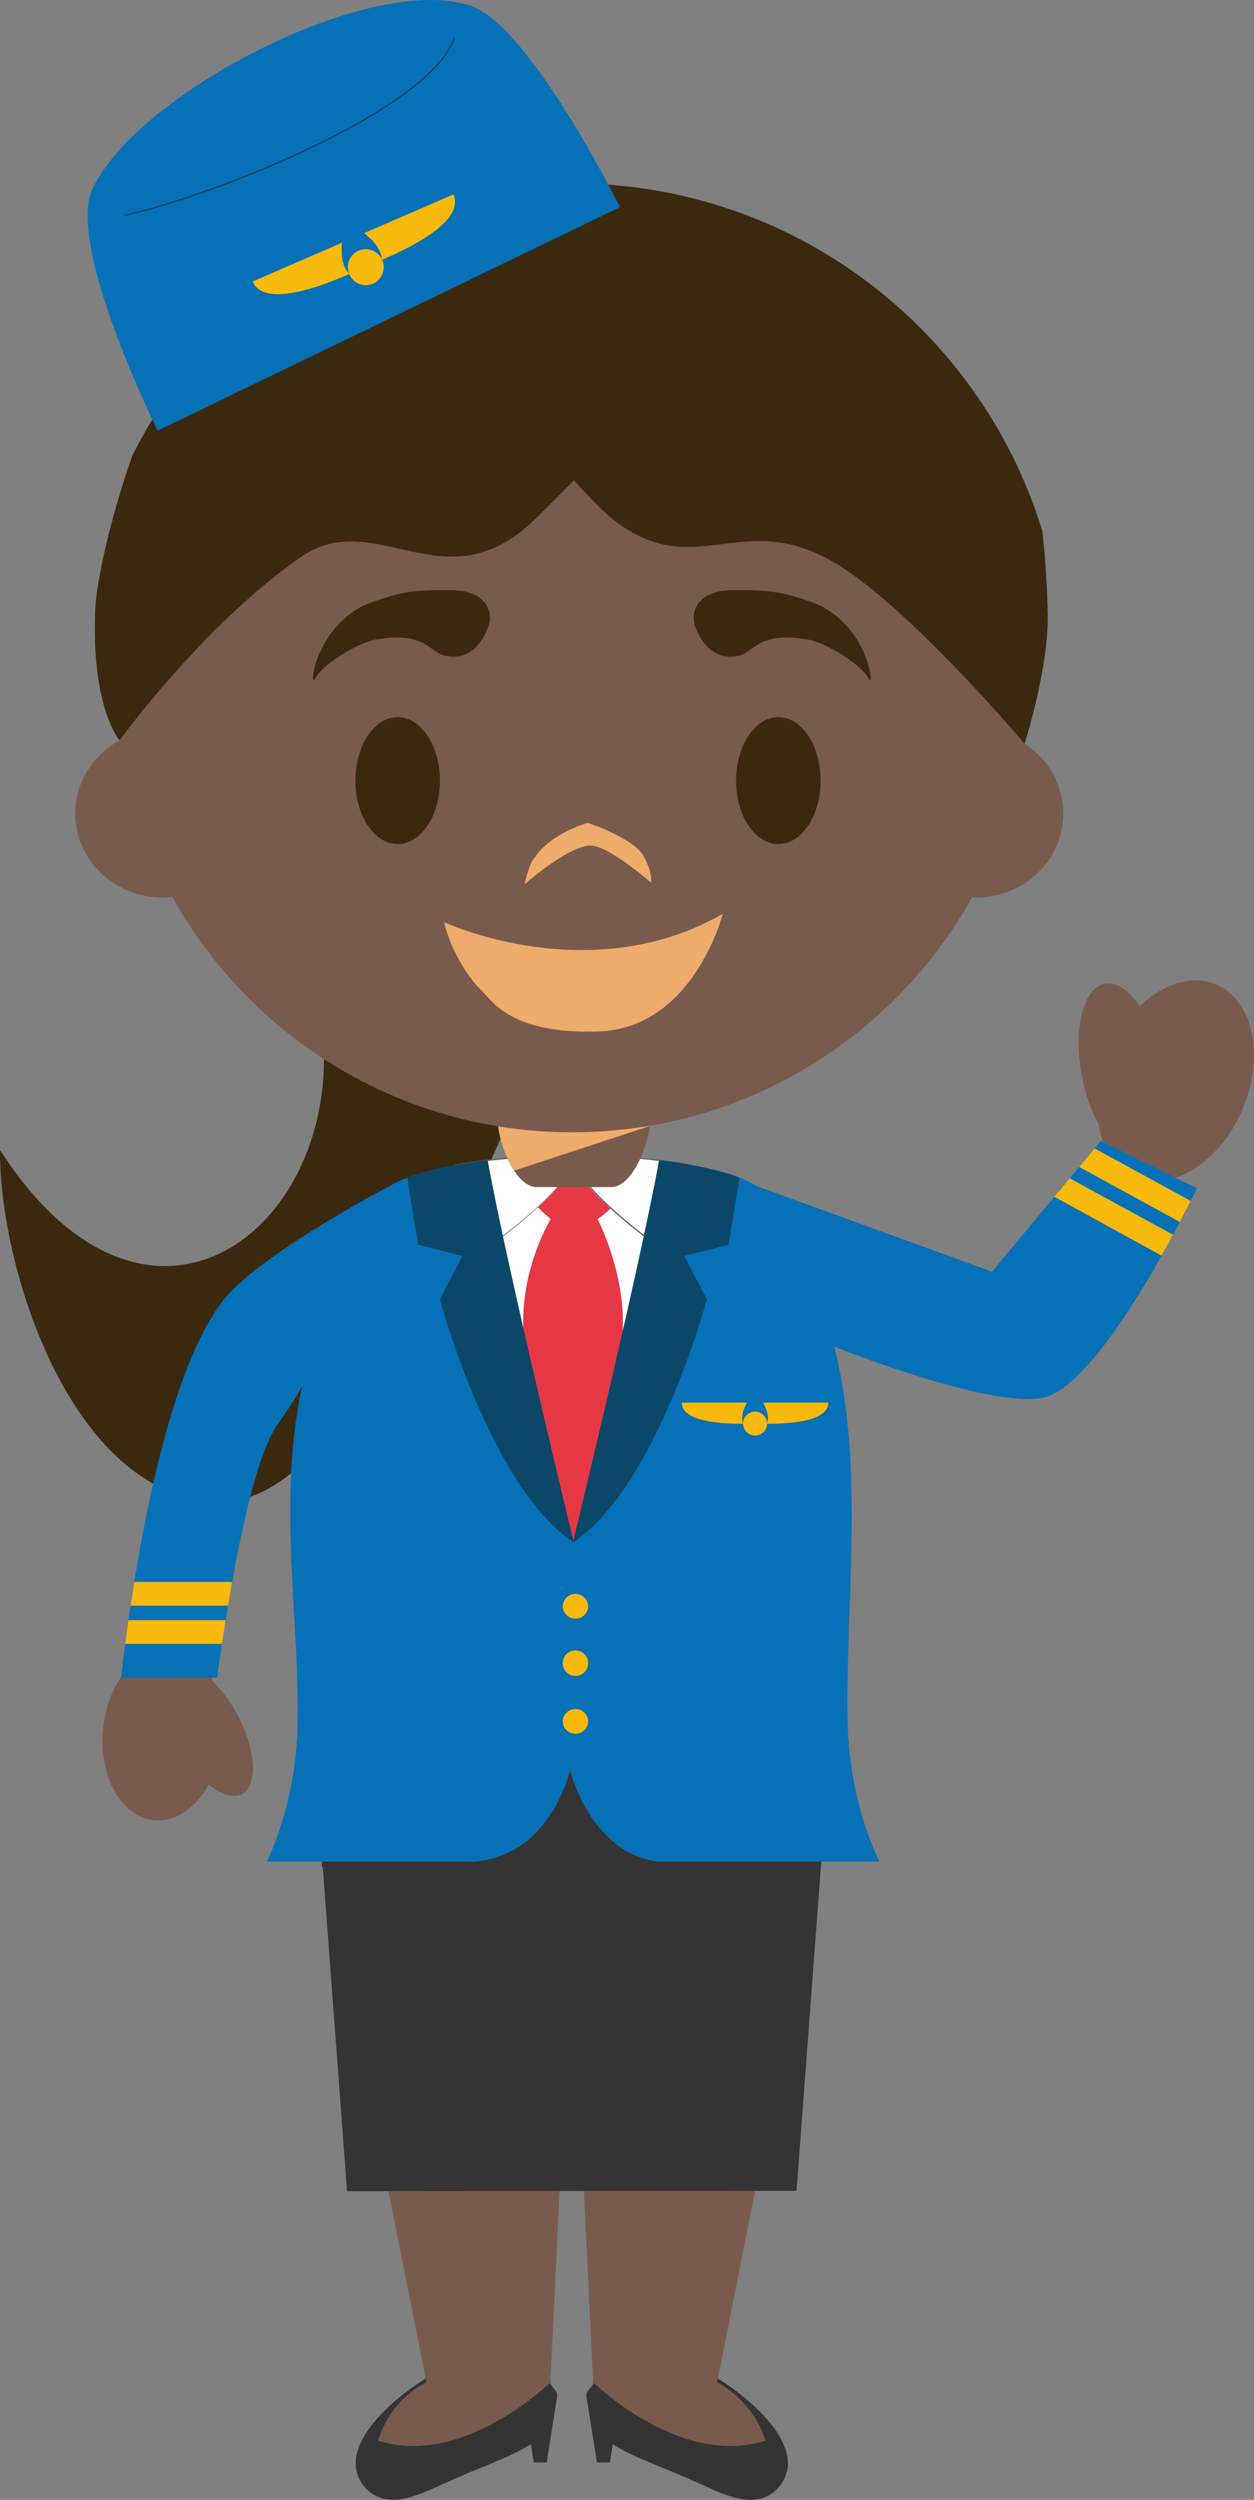 <svg version="1.1" xmlns="http://www.w3.org/2000/svg" xmlns:xlink="http://www.w3.org/1999/xlink" width="59.3" height="118.168" viewBox="0,0,59.3,118.168"><rect x="0" y="0" width="59.3" height="118.168" fill="#808080" stroke="none"/><g transform="translate(-210.194,-120.102)"><g data-paper-data="{&quot;isPaintingLayer&quot;:true}" fill-rule="evenodd" stroke="none" stroke-width="1" stroke-linecap="butt" stroke-linejoin="miter" stroke-miterlimit="10" stroke-dasharray="" stroke-dashoffset="0" style="mix-blend-mode: normal"><path d="M236.552,233.311l-0.507,3.19h-0.61l-0.136,-0.86c-1.187,0.729 -2.613,1.155 -3.877,1.759c-1.239,0.521 -2.871,1.505 -3.982,0.268c-1.468,-1.759 1.184,-4.085 2.896,-5.145l5.846,0.173c0.052,0.203 0.355,0.406 0.366,0.61z" fill="#343434"/><path d="M228.078,235.474c0,0 0.435,-1.882 2.395,-2.82h5.812c0,0 -4.104,4.099 -8.207,2.82" data-paper-data="{&quot;origPos&quot;:null}" fill="#795b4d"/><path d="M244.127,232.523c1.714,1.061 4.365,3.386 2.899,5.145c-1.11,1.241 -2.737,0.261 -3.977,-0.266c-1.265,-0.598 -2.696,-1.033 -3.88,-1.761l-0.134,0.859h-0.612l-0.51,-3.19l0.008,-0.003c0.012,-0.205 0.315,-0.408 0.362,-0.61l5.844,-0.174" fill="#343434"/><path d="M246.39,235.474c-4.104,1.279 -8.209,-2.82 -8.209,-2.82h5.815c1.958,1.02 2.395,2.82 2.395,2.82" data-paper-data="{&quot;origPos&quot;:null}" fill="#795b4d"/><path d="M249.05,207.842l-4.948,24.891h-5.858l-0.874,-18.047h-0.276l-0.875,18.047h-5.854l-4.947,-24.891h14.862z" data-paper-data="{&quot;origPos&quot;:null}" fill="#795b4d"/><path d="M249.05,207.842l-1.188,15.82l-21.256,0.016l-1.188,-15.836h14.862z" fill="#343434"/><path d="M225.419,203.05h23.444v5.306h-23.443z" fill="#343434"/><path d="M210.195,174.464c7.772,12.05 18.136,1.995 14.612,-8.66c-2.56,-7.737 11.332,2.516 11.332,2.516c0,0 -8.135,22.419 -15.191,22.751c-7.058,0.334 -10.775,-10.637 -10.754,-16.607" data-paper-data="{&quot;origPos&quot;:null}" fill="#3a290f"/><path d="M215.069,201.787c0.238,-2.239 1.694,-3.925 3.254,-3.756c0.834,0.09 1.531,0.69 1.96,1.578c0.459,0.463 0.847,0.992 1.15,1.57c0.873,1.652 0.967,3.322 0.202,3.732c-0.41,0.214 -0.982,0.025 -1.563,-0.453c-0.615,1.108 -1.591,1.79 -2.61,1.682c-1.555,-0.163 -2.632,-2.115 -2.393,-4.353M262.44,166.6c0.55,-0.11 1.146,0.313 1.65,1.066c1.11,-1.066 2.479,-1.51 3.62,-1.025c1.751,0.74 2.308,3.378 1.244,5.892c-1.063,2.514 -3.348,3.948 -5.099,3.208c-0.942,-0.4 -1.535,-1.341 -1.718,-2.522c-0.336,-0.61 -0.612,-1.373 -0.777,-2.226c-0.43,-2.227 0.051,-4.197 1.08,-4.393" data-paper-data="{&quot;origPos&quot;:null}" fill="#795b4d"/><path d="M266.796,176.271c0,0 -4.196,8.799 -7.037,9.828c-2.045,0.74 -8.676,-1.776 -10.116,-2.341c1.476,5.762 0.5,12.248 0.641,17.904c0.101,3.791 1.502,6.437 1.502,6.437h-10.502c-3.182,-0.425 -4.136,-4.328 -4.136,-4.328c0,0 -0.86,3.985 -4.467,4.328h-9.876c0,0 1.383,-2.65 1.46,-6.434c0.104,-5.118 -0.974,-10.583 0.217,-16.05c-0.225,0.435 -0.585,1 -1.17,1.832c-1.619,2.288 -2.847,11.961 -2.847,11.961l-4.54,0.005c0,0 1.335,-13.394 4.823,-17.844c1.697,-2.172 7.822,-5.379 7.822,-5.379c-0.002,0.003 -0.003,0.007 -0.004,0.01c1.956,-1.237 6.974,-1.453 6.974,-1.453l1.665,0.072h0.145l1.669,-0.057c0,0 5.118,0.181 7.031,1.448c-0.008,-0.012 -0.008,-0.02 -0.008,-0.02l11.062,4.023l5.148,-6.181z" fill="#0771b7"/><path d="M246.468,187.392c0.001,0.313 -0.252,0.567 -0.565,0.569c-0.313,0.001 -0.567,-0.252 -0.569,-0.565c-0.001,-0.313 0.252,-0.567 0.565,-0.569c0.313,-0.001 0.567,0.252 0.569,0.565" fill="#f7b90b"/><path d="M245.515,186.402c-0.099,0.197 -0.319,0.6 -0.176,1.002c-1.599,0 -2.9,-0.24 -2.906,-1.002h3.082M246.283,186.402c0.101,0.205 0.323,0.6 0.177,1.002c1.603,0 2.901,-0.238 2.903,-1.002h-3.08M261.229,175.264l0.73,-0.877l4.54,2.482c-0.135,0.264 -0.309,0.606 -0.511,0.995l-4.758,-2.6zM260.78,175.8l4.884,2.668c-0.175,0.332 -0.357,0.66 -0.545,0.984l-5.069,-2.778l0.73,-0.875zM216.367,196c0.05,-0.311 0.109,-0.684 0.174,-1.121h4.625c-0.066,0.437 -0.13,0.811 -0.19,1.121h-4.609M216.114,197.805c0.043,-0.311 0.092,-0.68 0.15,-1.117h4.6c-0.065,0.437 -0.126,0.807 -0.177,1.117h-4.573" fill="#f7b90b"/><path d="M237.811,192.255l-0.502,0.752l-0.714,-1.039l-1.834,-4.163l-2.133,-12.778c1.564,-0.229 2.912,-0.28 2.912,-0.28l1.665,0.073h0.145l1.669,-0.057c1.062,0.04 2.121,0.137 3.172,0.29l-2.403,12.75l-1.978,4.452z" fill="#ffffff"/><path d="M235.215,184.722c-1.01,-3.709 1.023,-6.996 1.023,-6.996c-0.293,-0.243 -0.57,-0.504 -0.83,-0.783l1.871,-1.623l2.07,1.623c0,0 -0.405,0.46 -0.893,0.783c0,0 1.924,3.7 0.893,7.001c-0.449,1.429 -0.893,5.914 -0.893,5.914l-1.16,2.335l-1.168,-2.205c0,0 -0.512,-4.572 -0.913,-6.05" fill="#e63744"/><path d="M237.282,174.906c0,1.196 -3.363,3.698 -3.363,3.698l-0.025,-0.063c-0.222,0.195 -0.466,0.305 -0.769,0.252c-0.5,-0.083 -0.363,-0.329 -0.609,-0.687c-0.275,-0.36 -0.523,-0.458 -0.663,-0.956c-0.159,-0.635 -0.163,-1.314 -0.112,-1.955c1.908,-0.35 3.798,-0.407 3.798,-0.407l1.667,0.118h0.076" fill="#ffffff"/><path d="M231.767,175.2c-0.053,0.76 -0.02,1.392 0.12,1.931c0.09,0.337 0.238,0.492 0.412,0.673c0.076,0.083 0.161,0.171 0.244,0.278c0.082,0.124 0.124,0.232 0.159,0.326c0.07,0.187 0.114,0.3 0.425,0.352c0.27,0.046 0.506,-0.031 0.746,-0.242l0.021,-0.017l0.026,0.047c0.272,-0.203 3.282,-2.445 3.333,-3.642h-0.047l-1.67,-0.102c0,0 -1.887,0.055 -3.769,0.396M233.275,178.833c-0.052,0.001 -0.104,-0.003 -0.156,-0.012c-0.348,-0.057 -0.405,-0.204 -0.478,-0.391c-0.031,-0.11 -0.081,-0.214 -0.148,-0.307c-0.084,-0.112 -0.163,-0.193 -0.238,-0.277c-0.18,-0.183 -0.33,-0.349 -0.43,-0.697c-0.138,-0.555 -0.176,-1.202 -0.117,-1.977l0.006,-0.026l0.018,-0.001c1.252,-0.22 2.516,-0.359 3.786,-0.416l1.688,0.09h0.106c0,1.246 -3.238,3.664 -3.376,3.764l-0.02,0.018l-0.022,-0.02c-0.202,0.17 -0.4,0.252 -0.62,0.252" fill="#666767"/><path d="M242.432,177.358c-0.299,0.824 -0.795,1.21 -1.651,1.21l-0.074,0.033c0,0 -3.367,-2.498 -3.367,-3.696h0.01l1.67,-0.1c0,0 1.824,0.013 3.704,0.34c0.21,0.677 -0.065,1.605 -0.292,2.213" fill="#ffffff"/><path d="M237.37,174.85c0.054,1.191 3.141,3.524 3.344,3.678l0.061,-0.008c0.842,-0.002 1.33,-0.354 1.633,-1.175c0.343,-0.926 0.443,-1.658 0.29,-2.174c-1.212,-0.201 -2.435,-0.328 -3.662,-0.381l-1.665,0.06zM240.698,178.594l-0.008,-0.011c-0.14,-0.099 -3.376,-2.518 -3.376,-3.764h0.035l1.667,-0.072c0.02,0 1.856,0.049 3.715,0.37h0.018l0.006,0.015c0.163,0.535 0.067,1.287 -0.292,2.239c-0.307,0.834 -0.826,1.206 -1.682,1.206z" fill="#666767"/><path d="M237.329,193.014c-3.94,-2.586 -6.333,-11.49 -6.333,-11.49l1.063,-2.051l-2.092,-0.535l-0.514,-3.174c1.109,-0.418 2.58,-0.674 3.8,-0.828c0.939,5.198 4.076,18.079 4.076,18.079" fill="#0b4768"/><path d="M237.286,193.015c0,0 3.135,-12.881 4.077,-18.079c1.218,0.154 2.694,0.41 3.802,0.828l-0.52,3.174l-2.09,0.535l1.067,2.051c0,0 -2.392,8.904 -6.336,11.49" fill="#0b4768"/><path d="M238.009,196.046c-0.018,0.32 -0.283,0.569 -0.603,0.569c-0.32,0 -0.585,-0.25 -0.603,-0.569c0,-0.333 0.27,-0.603 0.603,-0.603c0.333,0 0.603,0.27 0.603,0.603M238.009,198.719c0,0.333 -0.27,0.603 -0.603,0.603c-0.333,0 -0.603,-0.27 -0.603,-0.603c0,-0.333 0.27,-0.603 0.603,-0.603c0.333,0 0.603,0.27 0.603,0.603M238.009,201.453c-0.002,0.333 -0.271,0.602 -0.604,0.604c-0.333,-0.002 -0.601,-0.271 -0.602,-0.604c0.018,-0.32 0.283,-0.569 0.603,-0.569c0.32,0 0.585,0.25 0.603,0.569" fill="#f7b90b"/><path d="M258.647,155.256c1.104,0.712 1.83,1.926 1.83,3.303c0,2.189 -1.846,3.971 -4.128,3.971c-0.063,0 -0.126,-0.005 -0.189,-0.005c-3.702,6.623 -10.777,11.1 -18.902,11.1c-8.139,0 -15.219,-4.485 -18.914,-11.122c-0.152,0.016 -0.305,0.027 -0.459,0.027c-2.282,0 -4.134,-1.781 -4.134,-3.971c0,-1.484 0.846,-2.772 2.094,-3.459c-0.144,-1.015 -0.217,-2.048 -0.217,-3.1c0,-11.942 9.684,-21.622 21.63,-21.622c11.946,0 21.631,9.681 21.631,21.622c0,1.107 -0.086,2.189 -0.242,3.256" data-paper-data="{&quot;origPos&quot;:null}" fill="#795b4d"/><path d="M231.229,151.096c-0.772,-0.174 -0.908,-1.201 -3.386,-0.74c-0.779,0.18 -2.417,1.156 -2.732,1.808c-0.316,0.652 -0.088,-2.392 2.457,-3.522c1.835,-0.675 2.457,-0.642 3.977,-0.642c1.52,0 1.987,0.907 1.766,1.65c0,0 -0.503,1.803 -2.082,1.446zM245.134,151.096c0.772,-0.174 0.908,-1.201 3.386,-0.74c0.779,0.18 2.417,1.156 2.732,1.808c0.316,0.652 0.087,-2.392 -2.457,-3.522c-1.835,-0.675 -2.457,-0.642 -3.977,-0.642c-1.52,0 -1.987,0.907 -1.766,1.65c0,0 0.503,1.803 2.082,1.446z" data-paper-data="{&quot;origPos&quot;:null}" fill="#3a290f"/><path d="M231,157c0,1.657 -0.895,3 -2,3c-1.105,0 -2,-1.343 -2,-3c0,-1.657 0.895,-3 2,-3c1.105,0 2,1.343 2,3M249,157c0,1.657 -0.895,3 -2,3c-1.105,0 -2,-1.343 -2,-3c0,-1.657 0.895,-3 2,-3c1.105,0 2,1.343 2,3" data-paper-data="{&quot;origPos&quot;:null}" fill="#3a290f"/><path d="M238.02,160.069c-1.125,0.153 -3.02,1.834 -3.02,1.834c0,0 0.207,-1.009 0.503,-1.299c0.8,-1.156 2.487,-1.604 2.487,-1.604c0,0 2.173,0.703 2.65,1.588c0.443,0.824 0.34,1.238 0.34,1.238c0,0 -2.121,-1.871 -2.96,-1.756z" fill="#eeac6c"/><path d="M231.2,163.696c0,0 6.897,3.208 13.172,-0.397c0,0 -1.39,5.47 -5.95,5.561c-4.115,0.122 -4.984,-1.492 -5.477,-1.956c-0.492,-0.463 -1.42,-1.772 -1.745,-3.208" fill="#eeac6c"/><path d="M259.742,149.181c0.034,2.542 -1.096,6.075 -1.096,6.075c0,0 -5.742,-6.799 -9.25,-8.707c-4.284,-2.328 -6.416,1.105 -10.246,-1.918c-0.636,-0.502 -1.816,-1.826 -1.816,-1.826c0,0 -1.439,1.454 -1.822,1.826c-4.306,4.211 -7.531,-0.706 -11.154,1.841c-4.61,3.236 -8.51,8.628 -8.51,8.628c0,0 -1.34,-1.532 -1.153,-6.157c0.053,-1.33 0.696,-4.285 1.753,-7.292c3.806,-7.633 11.692,-12.88 20.809,-12.88c10.47,0 19.323,6.925 22.228,16.436c0.146,1.32 0.232,2.646 0.257,3.974" data-paper-data="{&quot;origPos&quot;:null}" fill="#3a290f"/><path d="M235.568,176.216c-1.015,0 -1.83,-2.122 -1.83,-3.132h7.192c0,1.009 -0.816,3.132 -1.83,3.132h-3.532" data-paper-data="{&quot;origPos&quot;:null}" fill="#795b4d"/><path d="M234.51,175.436c-0.41,-0.613 -0.689,-1.473 -0.756,-2.093c1.137,0.189 2.31,0.283 3.503,0.283c1.247,0 2.47,-0.109 3.66,-0.309l-0.01,0.014l-6.397,2.105" fill="#eeac6c"/><path d="M232.494,120.393c2.786,0.984 7.017,9.5 7.017,9.5l-21.862,10.567c0,0 -4.317,-8.713 -3.091,-11.398c2.066,-4.534 13.24,-10.332 17.936,-8.669" fill="#0771b7"/><path d="M228.257,132.37c0.133,0.28 0.103,0.61 -0.078,0.861c-0.181,0.251 -0.485,0.383 -0.793,0.344c-0.307,-0.039 -0.569,-0.242 -0.682,-0.531c-0.171,-0.426 0.028,-0.91 0.448,-1.093c0.421,-0.183 0.91,0.002 1.105,0.418" fill="#f7b90b"/><path d="M226.362,131.577l-4.225,1.833c0.46,1.04 2.385,0.599 4.58,-0.354c-0.438,-0.458 -0.371,-1.146 -0.355,-1.479M227.413,131.123l4.223,-1.832c0.452,1.053 -1.189,2.152 -3.383,3.099c-0.04,-0.634 -0.582,-1.051 -0.84,-1.267" fill="#f7b90b"/><path d="M216.114,130.315c0,0 -0.028,-0.01 -0.032,-0.028c-0.002,-0.015 0.006,-0.033 0.026,-0.035c4.065,-0.923 14.26,-4.873 15.547,-8.357c0,-0.017 0.02,-0.025 0.04,-0.02c0.013,0.006 0.023,0.026 0.019,0.042c-0.712,1.918 -3.998,3.842 -6.633,5.115c-3.353,1.623 -6.917,2.817 -8.961,3.283z" fill="#04476b"/></g></g></svg>